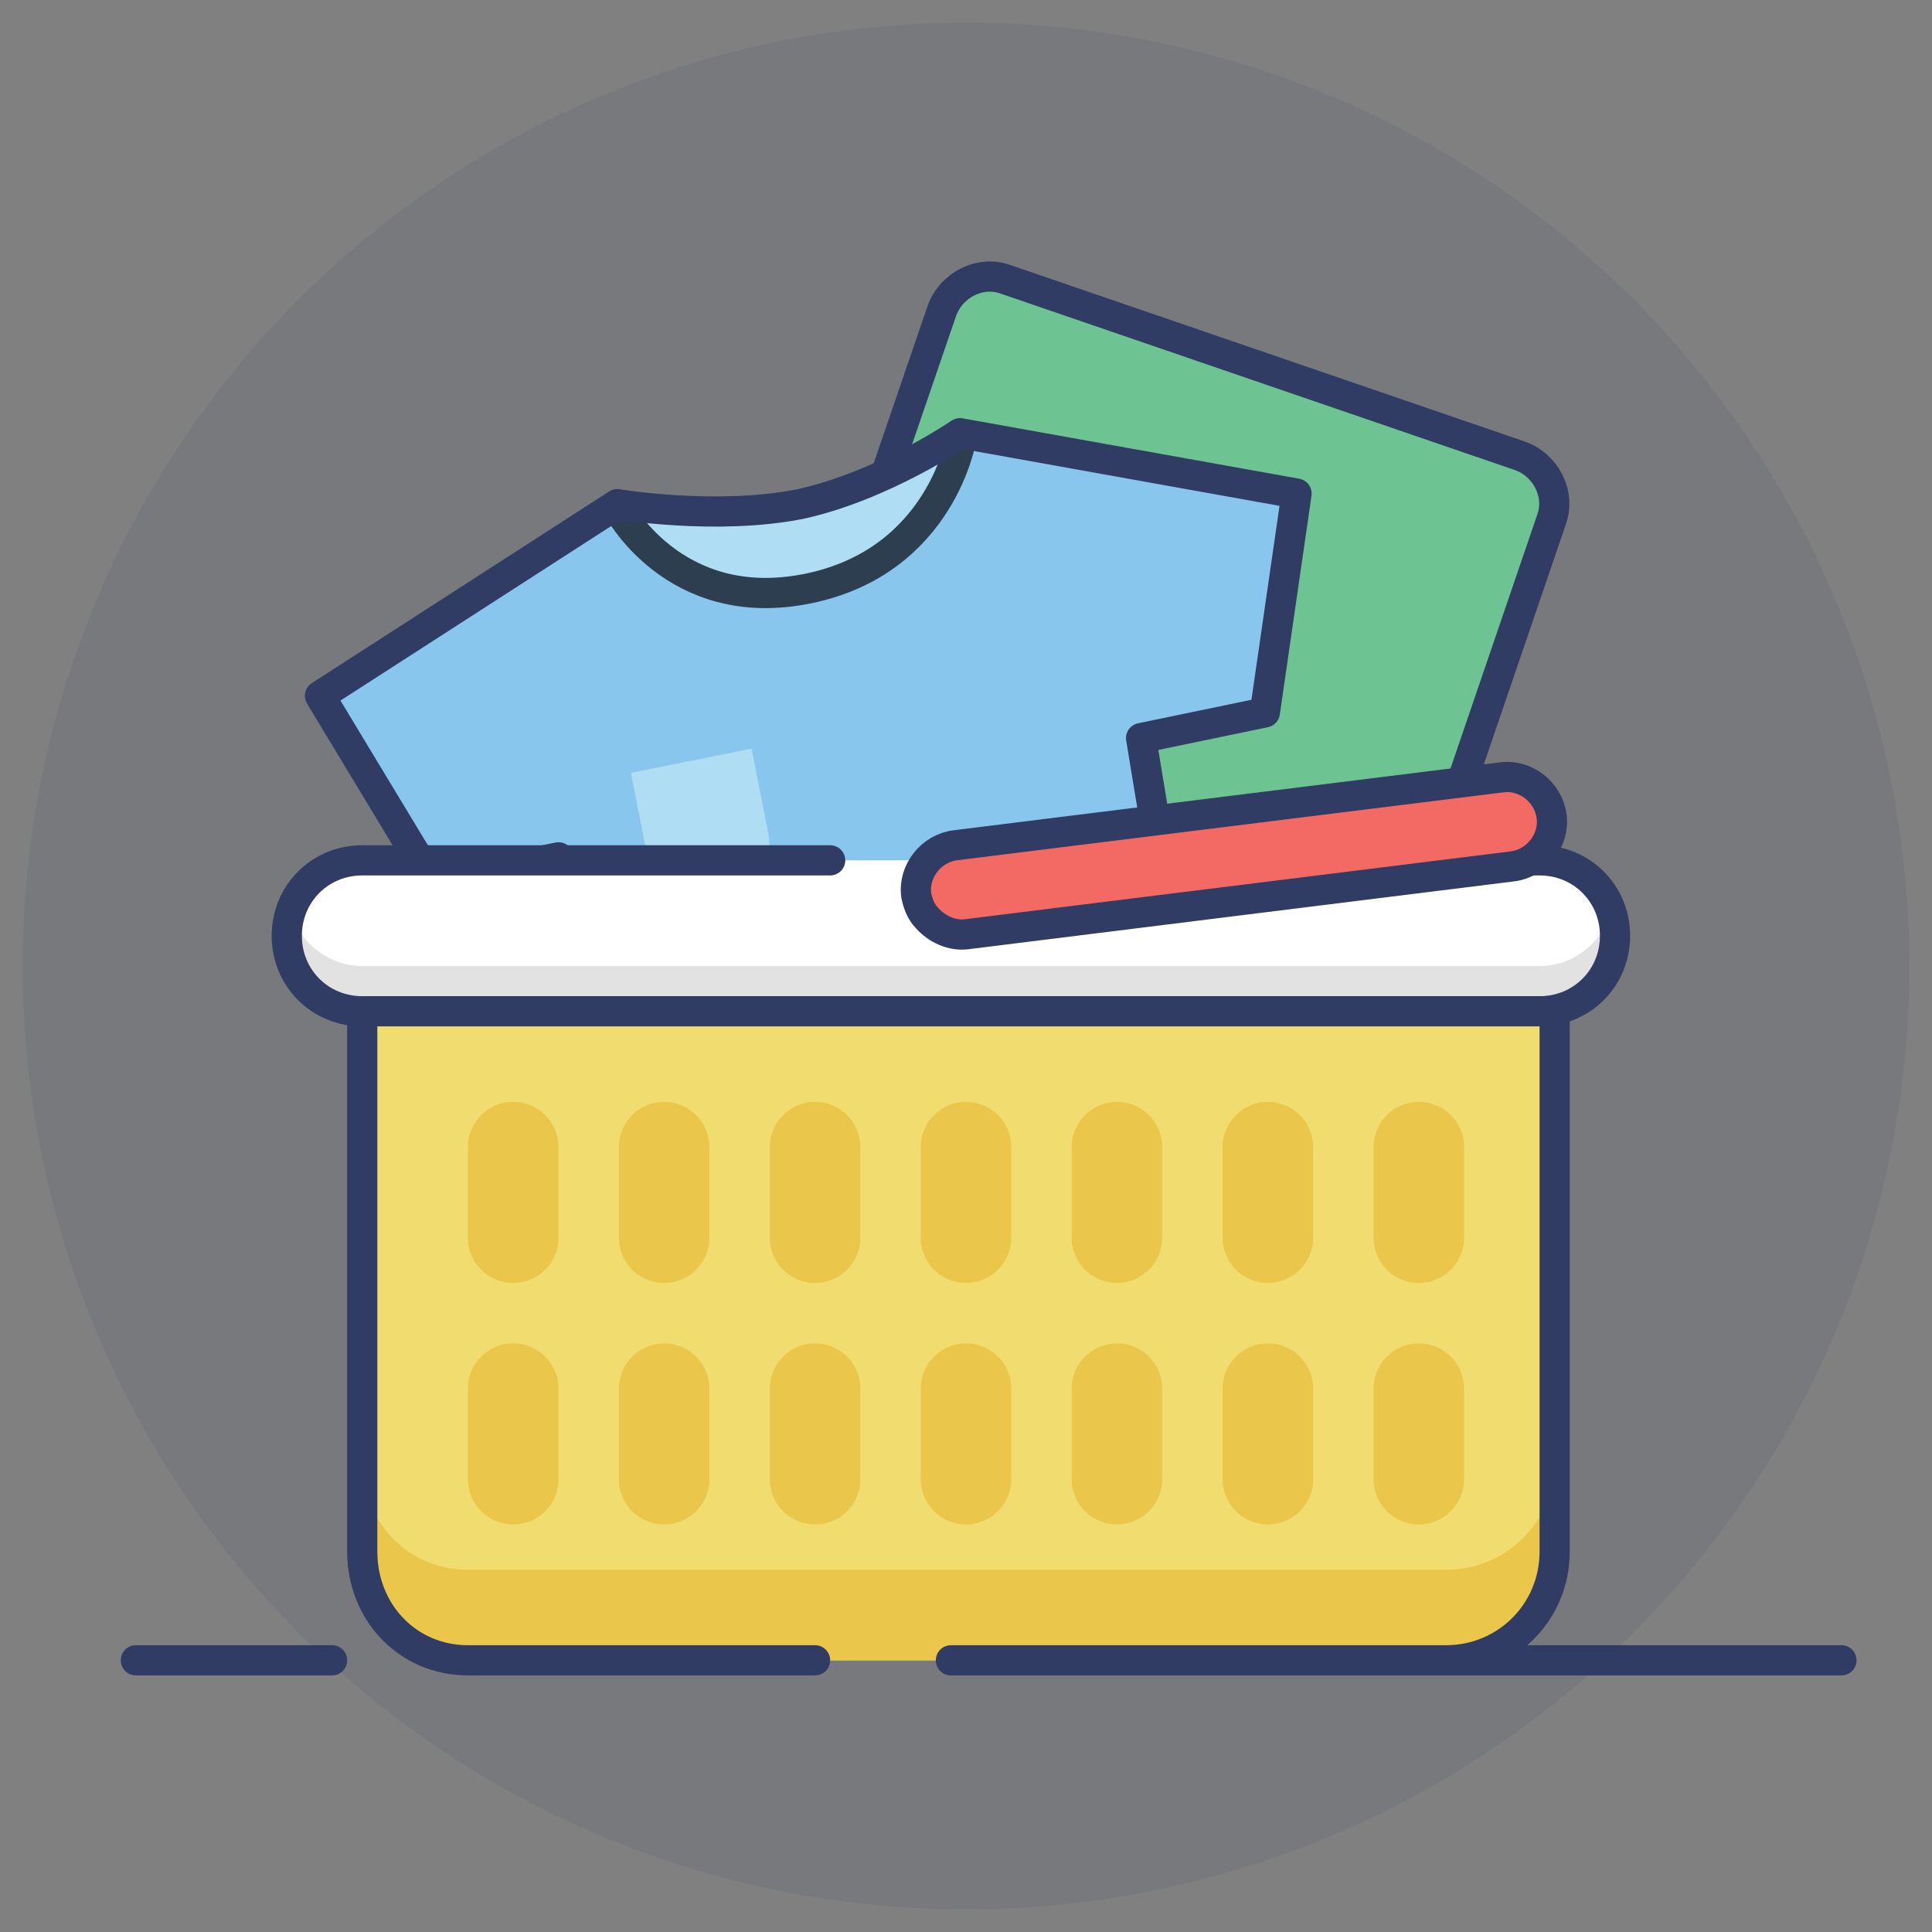 <?xml version="1.0" ?><svg id="Layer_1" style="enable-background:new 0 0 128 128;" version="1.1" viewBox="0 0 128 128" xml:space="preserve" xmlns="http://www.w3.org/2000/svg" xmlns:xlink="http://www.w3.org/1999/xlink"><rect x="0" y="0" width="128" height="128" fill="#808080" stroke="none"/><style type="text/css">
	.st0{opacity:0.1;fill:#303C63;}
	.st1{display:none;}
	
		.st2{display:inline;opacity:0.1;fill:none;stroke:#303C63;stroke-width:2;stroke-linecap:round;stroke-linejoin:round;stroke-miterlimit:10;}
	.st3{display:inline;opacity:0.1;fill:#303C63;}
	.st4{display:inline;opacity:0.1;}
	.st5{fill:none;stroke:#303C63;stroke-width:2;stroke-linecap:round;stroke-linejoin:round;stroke-miterlimit:10;}
	.st6{fill:#E0534F;}
	.st7{fill:#FFFFFF;}
	.st8{fill:#E2E2E2;}
	.st9{fill:#F1DD6F;}
	.st10{fill:#EAC74B;}
	.st11{fill:none;stroke:#EAC74B;stroke-width:6;stroke-linecap:round;stroke-linejoin:round;stroke-miterlimit:10;}
	.st12{fill:#6DC392;}
	.st13{fill:#5AA579;}
	.st14{fill:#F26A63;}
	.st15{fill:#B7B7B7;}
	.st16{fill:#88C6ED;}
	.st17{fill:none;stroke:#AFDDF3;stroke-linecap:round;stroke-miterlimit:10;}
	.st18{fill:none;stroke:#EAC74B;stroke-width:2;stroke-linecap:round;stroke-linejoin:round;stroke-miterlimit:10;}
	.st19{fill:none;stroke:#EAC74B;stroke-width:4;stroke-linecap:round;stroke-linejoin:round;stroke-miterlimit:10;}
	.st20{fill:none;stroke:#E0534F;stroke-width:2;stroke-miterlimit:10;}
	.st21{opacity:0.1;fill:none;stroke:#303C63;stroke-width:2;stroke-linecap:round;stroke-linejoin:round;stroke-miterlimit:10;}
	.st22{fill:#303C63;}
	.st23{fill:none;stroke:#2C3E50;stroke-width:2;stroke-linecap:round;stroke-linejoin:round;stroke-miterlimit:10;}
	.st24{opacity:0.1;}
	
		.st25{fill:none;stroke:#303C63;stroke-width:2;stroke-linecap:round;stroke-linejoin:round;stroke-miterlimit:10;stroke-dasharray:4,5;}
	.st26{fill:none;stroke:#F26A63;stroke-width:2;stroke-linecap:round;stroke-linejoin:round;}
	.st27{fill:none;stroke:#F26A63;stroke-width:2;stroke-linecap:round;stroke-linejoin:round;stroke-dasharray:3.79,4.738;}
	.st28{fill:none;stroke:#FFFFFF;stroke-width:4;stroke-linecap:round;stroke-linejoin:round;stroke-miterlimit:10;}
	.st29{fill:#FAF8F2;}
	.st30{fill:#AFDDF3;}
	.st31{fill:none;stroke:#F26A63;stroke-width:4;stroke-linecap:round;stroke-linejoin:round;stroke-miterlimit:10;}
	.st32{fill:none;stroke:#FFFFFF;stroke-width:2;stroke-linecap:round;stroke-linejoin:round;stroke-miterlimit:10;}
	.st33{fill:none;stroke:#6DC392;stroke-width:2;stroke-linecap:round;stroke-linejoin:round;stroke-miterlimit:10;}
	.st34{fill:none;stroke:#303C63;stroke-width:2;stroke-linecap:round;stroke-linejoin:round;}
	.st35{fill:none;stroke:#303C63;stroke-width:2;stroke-linecap:round;stroke-linejoin:round;stroke-dasharray:3.76,4.7;}
	.st36{opacity:0.2;}
	.st37{opacity:0.2;fill:none;stroke:#303C63;stroke-width:2;stroke-linecap:round;stroke-linejoin:round;stroke-miterlimit:10;}
</style><g><circle class="st0" cx="64" cy="64" r="62.5"/></g><line class="st5" x1="91" x2="122" y1="110" y2="110"/><path class="st12" d="M90.6,70.1L50.2,56.2l12.2-35.6c0.6-1.7,2.5-2.7,4.2-2.1l34.1,11.7c1.7,0.6,2.7,2.5,2.1,4.2L90.6,70.1z"/><path class="st5" d="M90.6,70.1L50.2,56.2l12.2-35.6c0.6-1.7,2.5-2.7,4.2-2.1l34.1,11.7c1.7,0.6,2.7,2.5,2.1,4.2L90.6,70.1z"/><g><path class="st16" d="M28.8,58.5l8.2-1.7l4.4,18.5l37.3-7.6l-3.1-18.8l8.2-1.7l2.1-14.5l-22.3-4c0,0-5.1,3.5-10.6,4.7   c-5.6,1.1-12.1,0-12.1,0L21.2,46.1l6.1,10.1L28.8,58.5z"/><path class="st30" d="M63.6,29c0,0-5.1,3.5-10.6,4.6c-5.6,1.1-12.1,0-12.1,0s3.7,7.2,12.6,5.4S63.7,29,63.6,29L63.6,29L63.6,29z"/><path class="st23" d="M40.9,33.6c0,0,3.7,7.2,12.6,5.4S63.7,29,63.7,29"/><path class="st5" d="M28.8,58.5l8.2-1.7l4.4,18.5l37.3-7.6l-3.1-18.8l8.2-1.7l2.1-14.5l-22.3-4c0,0-5.1,3.5-10.6,4.7   c-5.6,1.1-12.1,0-12.1,0L21.2,46.1l6.1,10.1L28.8,58.5z"/><path class="st30" d="M47.7,60L47.7,60c-2.2,0.4-4.3-1-4.8-3.2l-1.1-5.6l8-1.6l1.1,5.6C51.3,57.4,49.9,59.5,47.7,60z"/></g><path class="st7" d="M107,62c0,2.8-2.2,5-5,5H24c-2.8,0-5-2.2-5-5l0,0c0-2.8,2.2-5,5-5h78C104.8,57,107,59.2,107,62L107,62z"/><path class="st8" d="M102,64H24c-2.2,0-4.1-1.5-4.7-3.5C19.1,61,19,61.5,19,62c0,2.8,2.2,5,5,5h78c2.8,0,5-2.2,5-5  c0-0.5-0.1-1-0.3-1.5C106.1,62.5,104.2,64,102,64z"/><path class="st5" d="M63,57h39c2.8,0,5,2.2,5,5l0,0c0,2.8-2.2,5-5,5H24c-2.8,0-5-2.2-5-5l0,0c0-2.8,2.2-5,5-5h31"/><path class="st9" d="M95.8,110H31c-4,0-7-3.2-7-7.2V67h79v35.8C103,106.8,99.8,110,95.8,110z"/><path class="st10" d="M95.8,104H31c-4,0-7-3.2-7-7.2v6c0,4,3,7.2,7,7.2h64.8c4,0,7.2-3.2,7.2-7.2v-6C103,100.8,99.8,104,95.8,104z"/><path class="st5" d="M54,110H31c-4,0-7-3.2-7-7.2V67h79v35.8c0,4-3.2,7.2-7.2,7.2H63"/><g><line class="st11" x1="34" x2="34" y1="76" y2="82"/><line class="st11" x1="34" x2="34" y1="92" y2="98"/><line class="st11" x1="44" x2="44" y1="76" y2="82"/><line class="st11" x1="44" x2="44" y1="92" y2="98"/><line class="st11" x1="54" x2="54" y1="76" y2="82"/><line class="st11" x1="54" x2="54" y1="92" y2="98"/><line class="st11" x1="64" x2="64" y1="76" y2="82"/><line class="st11" x1="64" x2="64" y1="92" y2="98"/><line class="st11" x1="74" x2="74" y1="76" y2="82"/><line class="st11" x1="74" x2="74" y1="92" y2="98"/><line class="st11" x1="84" x2="84" y1="76" y2="82"/><line class="st11" x1="84" x2="84" y1="92" y2="98"/><line class="st11" x1="94" x2="94" y1="76" y2="82"/><line class="st11" x1="94" x2="94" y1="92" y2="98"/></g><g><path class="st14" d="M61.4,60.8c-0.4-0.4-0.6-1-0.7-1.5c-0.2-1.6,1-3.1,2.6-3.3l36.2-4.5c1.6-0.2,3.1,1,3.3,2.6   c0.2,1.6-1,3.1-2.6,3.3l-36.2,4.5C63.1,62,62.1,61.6,61.4,60.8z"/></g><g><path class="st5" d="M61.4,60.8c-0.4-0.4-0.6-1-0.7-1.5c-0.2-1.6,1-3.1,2.6-3.3l36.2-4.5c1.6-0.2,3.1,1,3.3,2.6   c0.2,1.6-1,3.1-2.6,3.3l-36.2,4.5C63.1,62,62.1,61.6,61.4,60.8z"/></g><line class="st5" x1="22" x2="9" y1="110" y2="110"/></svg>